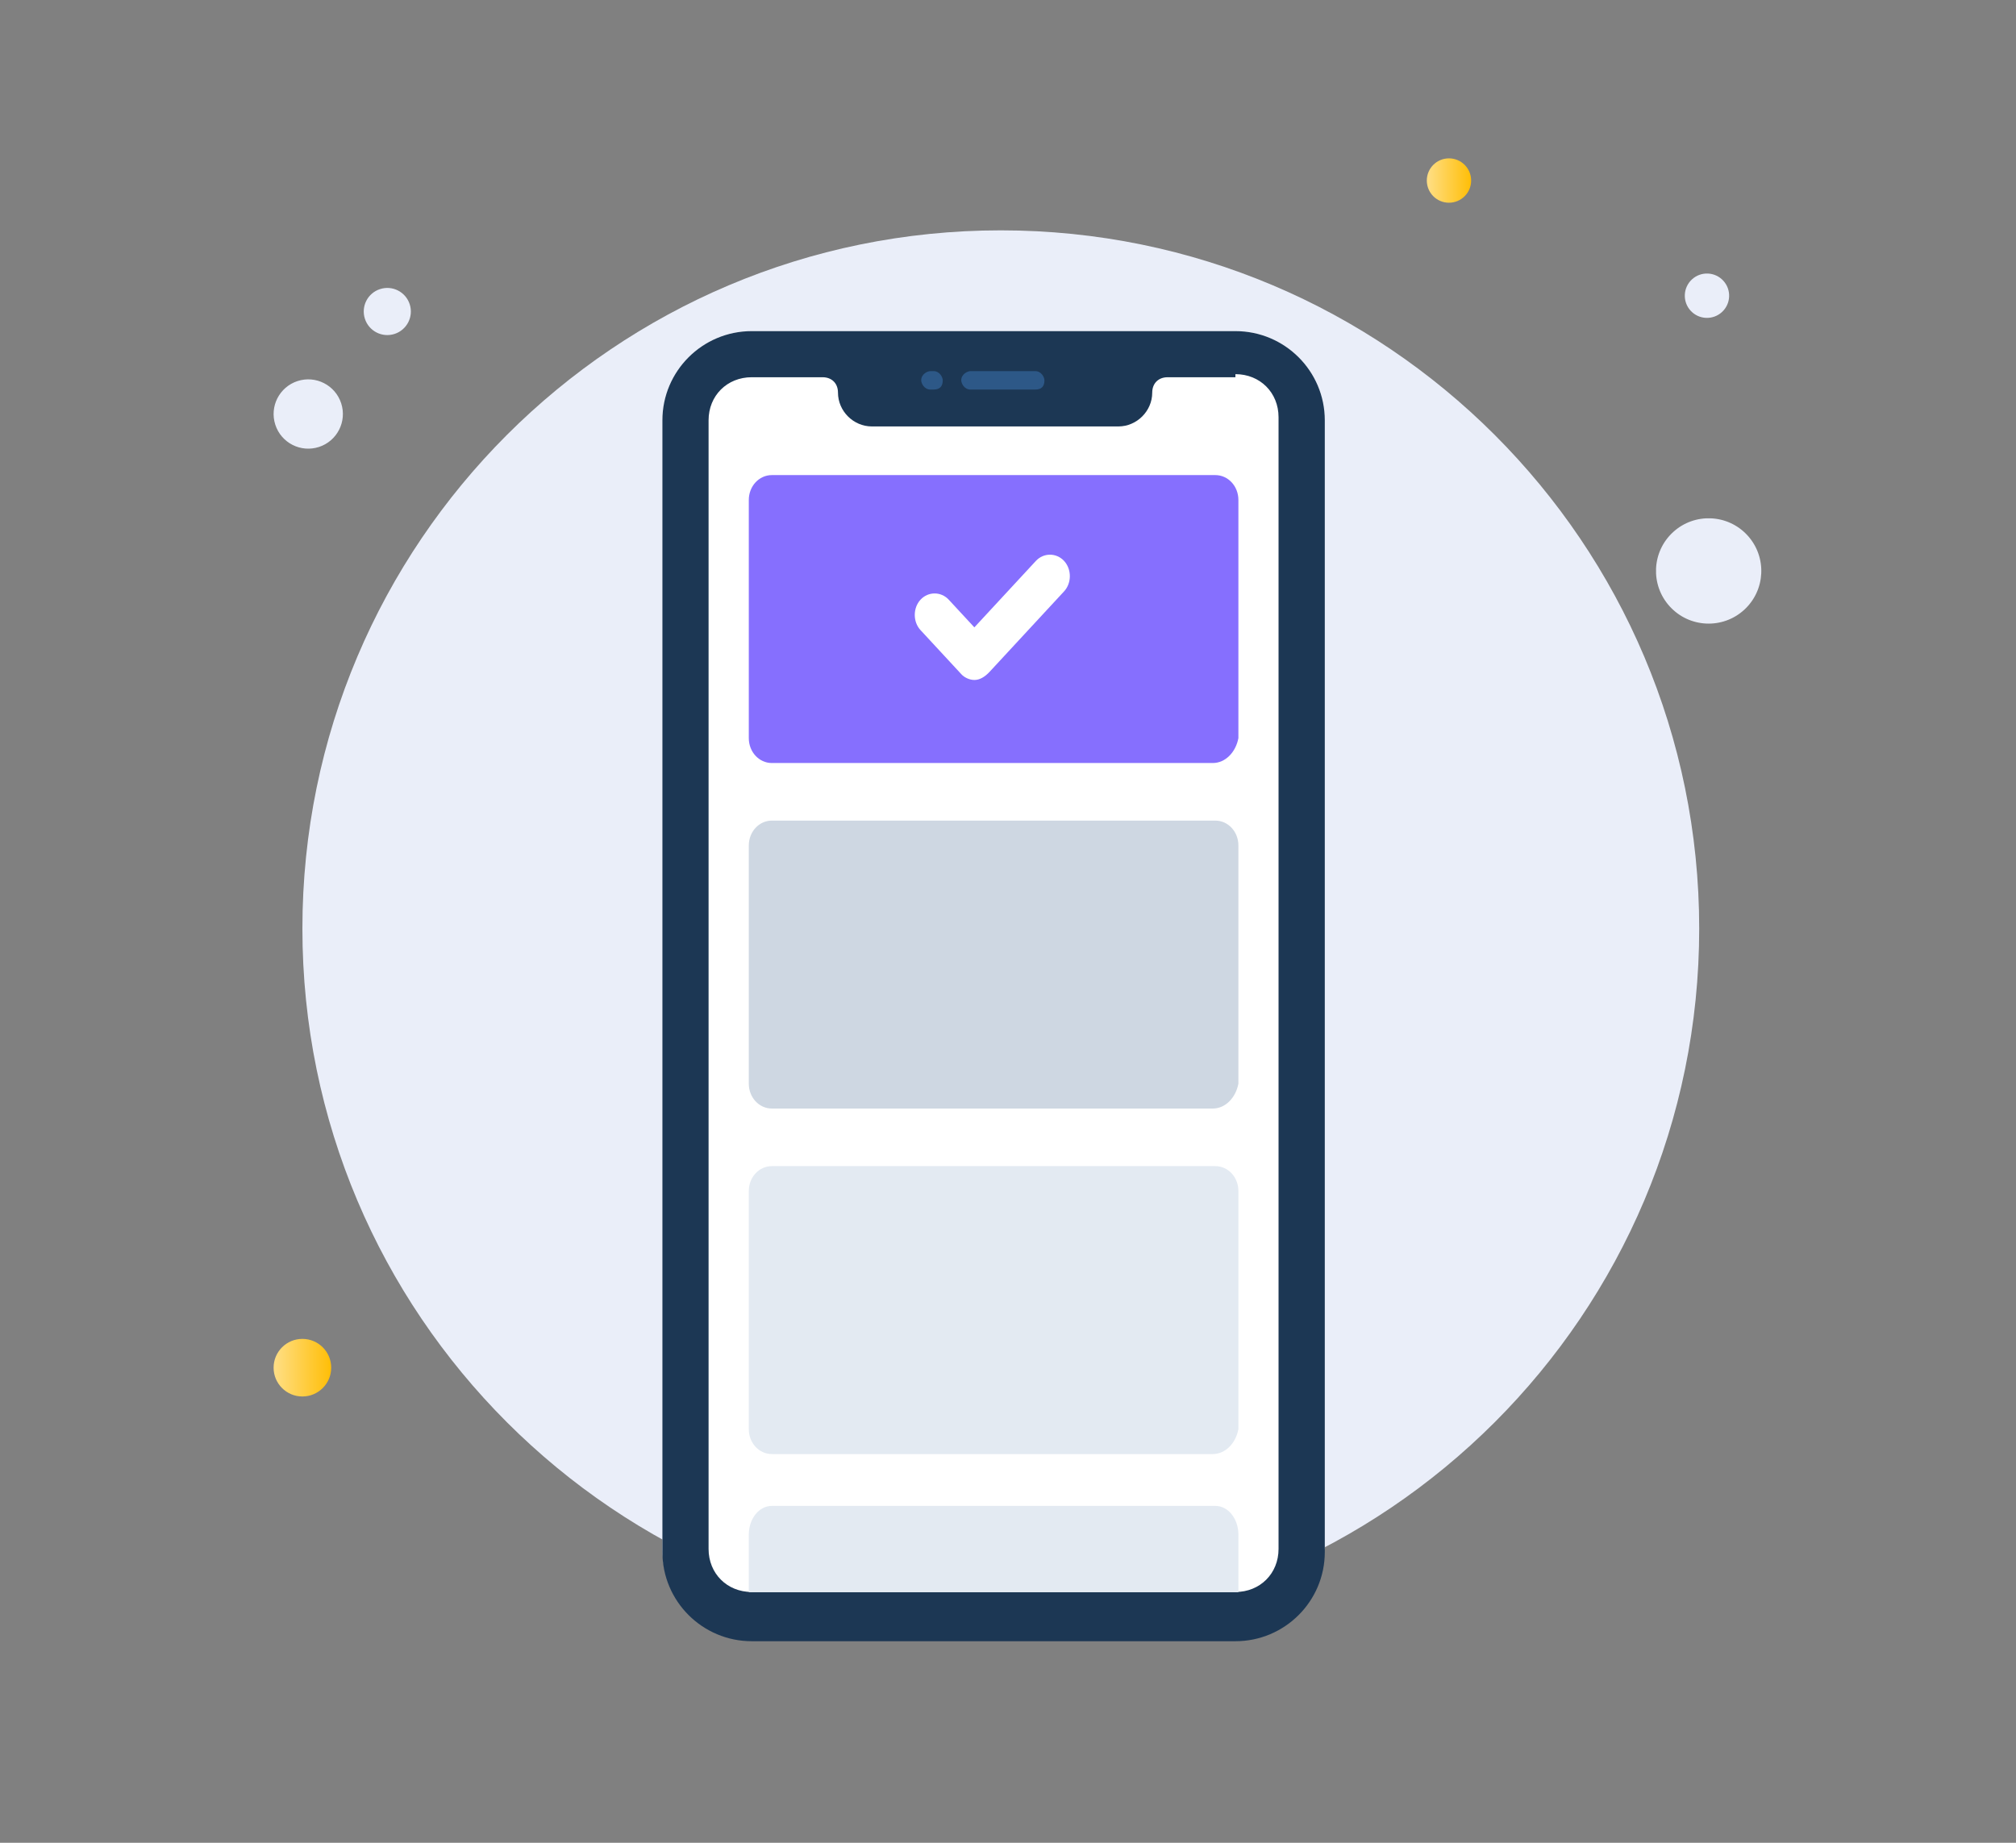 <svg width="140" height="128" viewBox="0 0 140 128" fill="none" xmlns="http://www.w3.org/2000/svg">
<rect x="0" y="0" width="140" height="128" fill="#808080" stroke="none"/>
<path d="M69.5 113C96.286 113 118 91.286 118 64.5C118 37.714 96.286 16 69.5 16C42.714 16 21 37.714 21 64.5C21 91.286 42.714 113 69.5 113Z" fill="#EAEEF9"/>
<path d="M91.786 107.592C91.786 111.009 89.005 113.786 85.581 113.786H52.205C48.781 113.786 46 111.009 46 107.592V29.195C46 25.777 48.781 23 52.205 23H85.795C89.219 23 92 25.777 92 29.195V107.592H91.786Z" fill="white"/>
<path d="M85.795 23C89.219 23 92 25.777 92 29.195V107.805C92 111.223 89.219 114 85.795 114H52.205C48.781 114 46 111.223 46 107.805V29.195C46 25.777 48.781 23 52.205 23H85.795Z" fill="#1C3754"/>
<path d="M85.793 25.989C87.505 25.989 88.788 27.271 88.788 28.98V107.59C88.788 109.299 87.505 110.581 85.793 110.581H52.202C50.491 110.581 49.207 109.299 49.207 107.59V29.193C49.207 27.484 50.491 26.203 52.202 26.203H57.123C57.765 26.203 58.193 26.63 58.193 27.271C58.193 28.552 59.263 29.621 60.547 29.621H77.663C78.947 29.621 80.016 28.552 80.016 27.271C80.016 26.63 80.444 26.203 81.086 26.203H85.793V25.989Z" fill="white"/>
<path d="M71.889 27.06H67.396C66.968 27.06 66.754 26.633 66.754 26.419C66.754 25.992 67.182 25.778 67.396 25.778H71.889C72.317 25.778 72.531 26.205 72.531 26.419C72.531 26.846 72.317 27.06 71.889 27.06Z" fill="#2D5887"/>
<path d="M64.828 27.059H64.614C64.186 27.059 63.973 26.632 63.973 26.419C63.973 25.991 64.4 25.778 64.614 25.778H64.828C65.255 25.778 65.469 26.205 65.469 26.419C65.469 26.846 65.255 27.059 64.828 27.059Z" fill="#2D5887"/>
<path d="M84.22 53H53.602C52.712 53 52 52.231 52 51.269V34.731C52 33.769 52.712 33 53.602 33H84.398C85.288 33 86 33.769 86 34.731V51.269C85.822 52.231 85.11 53 84.22 53Z" fill="#866FFE"/>
<path d="M67.664 47.231C67.308 47.231 66.952 47.039 66.774 46.846L63.926 43.769C63.392 43.193 63.392 42.231 63.926 41.654C64.46 41.077 65.35 41.077 65.884 41.654L67.664 43.577L71.936 38.962C72.47 38.385 73.361 38.385 73.894 38.962C74.428 39.539 74.428 40.5 73.894 41.077L68.732 46.654C68.376 47.039 68.02 47.231 67.664 47.231Z" fill="white"/>
<path d="M84.22 77H53.602C52.712 77 52 76.231 52 75.269V58.731C52 57.769 52.712 57 53.602 57H84.398C85.288 57 86 57.769 86 58.731V75.269C85.822 76.231 85.11 77 84.22 77Z" fill="#CED7E2"/>
<path d="M86 106.6V110.6H85.822H52.178H52V106.6C52 105.489 52.712 104.6 53.602 104.6H84.398C85.288 104.6 86 105.489 86 106.6Z" fill="#E3EAF2"/>
<path d="M84.22 101H53.602C52.712 101 52 100.231 52 99.269V82.731C52 81.769 52.712 81 53.602 81H84.398C85.288 81 86 81.769 86 82.731V99.269C85.822 100.231 85.11 101 84.22 101Z" fill="#E3EAF2"/>
<path d="M22.15 31.046C23.413 30.636 24.105 29.278 23.694 28.014C23.283 26.75 21.926 26.058 20.663 26.469C19.399 26.88 18.708 28.237 19.119 29.502C19.529 30.766 20.886 31.457 22.15 31.046Z" fill="#EAEEF9"/>
<path d="M27.402 23.194C28.261 22.914 28.731 21.991 28.451 21.131C28.172 20.271 27.25 19.801 26.39 20.081C25.531 20.36 25.061 21.283 25.34 22.143C25.619 23.003 26.542 23.473 27.402 23.194Z" fill="#EAEEF9"/>
<path d="M121.123 42.359C122.613 40.996 122.718 38.682 121.356 37.191C119.993 35.699 117.68 35.595 116.19 36.958C114.699 38.321 114.595 40.635 115.957 42.126C117.319 43.618 119.632 43.722 121.123 42.359Z" fill="#EAEEF9"/>
<path d="M119.578 21.677C120.206 21.104 120.25 20.129 119.676 19.501C119.102 18.873 118.129 18.829 117.501 19.403C116.874 19.977 116.829 20.951 117.403 21.58C117.977 22.208 118.951 22.251 119.578 21.677Z" fill="#EAEEF9"/>
<path d="M100.623 14.081C101.474 14.081 102.163 13.391 102.163 12.54C102.163 11.69 101.474 11 100.623 11C99.773 11 99.084 11.69 99.084 12.54C99.084 13.391 99.773 14.081 100.623 14.081Z" fill="url(#paint0_linear)"/>
<path d="M21 97C22.105 97 23 96.105 23 95C23 93.895 22.105 93 21 93C19.895 93 19 93.895 19 95C19 96.105 19.895 97 21 97Z" fill="url(#paint1_linear)"/>
<defs>
<linearGradient id="paint0_linear" x1="99.162" y1="12.518" x2="102.149" y2="12.518" gradientUnits="userSpaceOnUse">
<stop stop-color="#FFDE83"/>
<stop offset="1" stop-color="#FFBE07"/>
</linearGradient>
<linearGradient id="paint1_linear" x1="19.099" y1="94.989" x2="22.98" y2="94.989" gradientUnits="userSpaceOnUse">
<stop stop-color="#FFDE83"/>
<stop offset="1" stop-color="#FFBE07"/>
</linearGradient>
</defs>
</svg>
